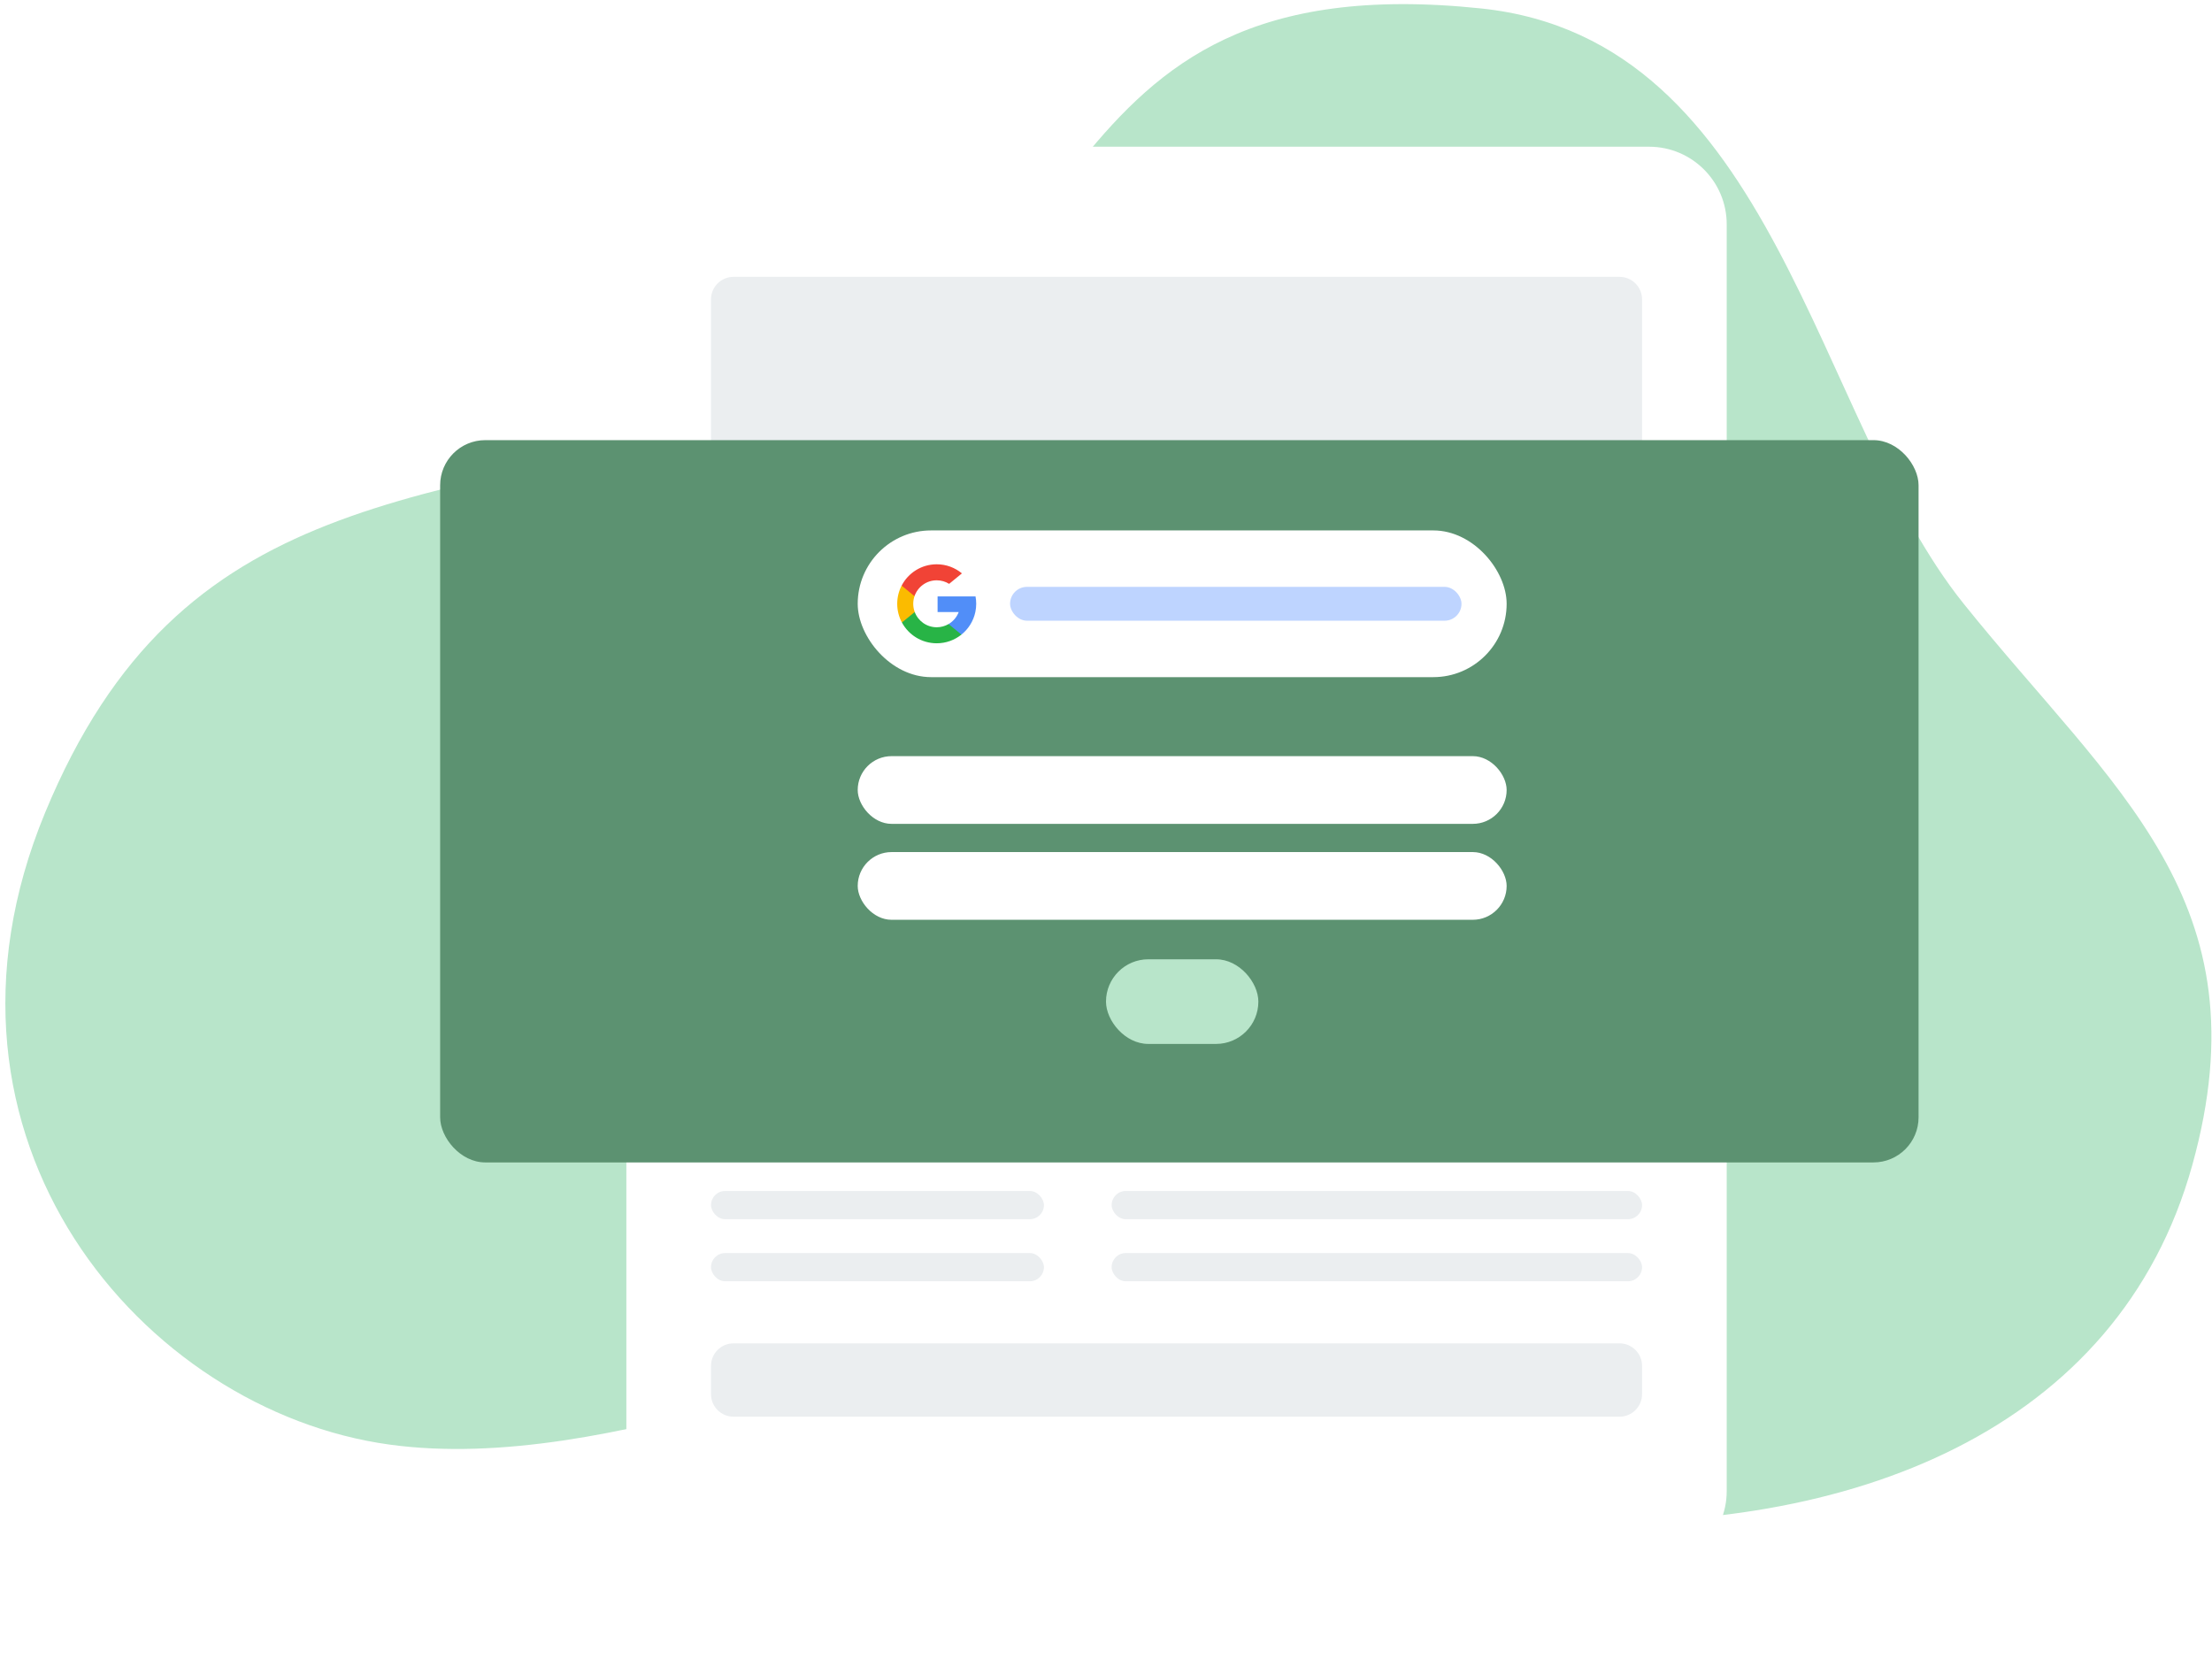 <svg width="392" height="294" viewBox="0 0 392 294" fill="none" xmlns="http://www.w3.org/2000/svg">
<path d="M180.13 237.825C203.617 239.14 222 267 275 269.5C328 272 375.422 253.5 388.5 206.5C401.578 159.5 374.5 140 348 107C321.5 74 314.818 6.99 262.5 1.5C181.5 -7 197 57.5 136 73.5C75 89.5 32 86 8 144C-16 202 25.489 250.016 69 256C108.651 261.453 156.775 236.518 180.13 237.825Z" fill="#B8E5CA"/>
<g filter="url(#filter0_d_27_947)">
<path d="M111 35.764C111 28.162 117.162 22 124.764 22H292.236C299.838 22 306 28.162 306 35.764V260.236C306 267.838 299.838 274 292.236 274H124.764C117.162 274 111 267.838 111 260.236V35.764Z" fill="white"/>
</g>
<path d="M126 53.061C126 50.852 127.791 49.061 130 49.061H287C289.209 49.061 291 50.852 291 53.061V91.061C291 93.27 289.209 95.061 287 95.061H130C127.791 95.061 126 93.27 126 91.061V53.061Z" fill="#EBEEF0"/>
<path d="M126 242.061C126 239.852 127.791 238.061 130 238.061H287C289.209 238.061 291 239.852 291 242.061V247.061C291 249.27 289.209 251.061 287 251.061H130C127.791 251.061 126 249.27 126 247.061V242.061Z" fill="#EBEEF0"/>
<rect x="197" y="189.061" width="54" height="14" rx="7" fill="#EBEEF0"/>
<rect x="197" y="211.061" width="94" height="5" rx="2.5" fill="#EBEEF0"/>
<rect x="126" y="211.061" width="59" height="5" rx="2.5" fill="#EBEEF0"/>
<rect x="126" y="200.061" width="59" height="5" rx="2.5" fill="#EBEEF0"/>
<rect x="126" y="222.061" width="59" height="5" rx="2.5" fill="#EBEEF0"/>
<rect x="126" y="189.061" width="59" height="5" rx="2.5" fill="#EBEEF0"/>
<rect x="197" y="222.061" width="94" height="5" rx="2.5" fill="#EBEEF0"/>
<g filter="url(#filter1_d_27_947)">
<rect x="78" y="74" width="262" height="128" rx="8" fill="#5C9271"/>
</g>
<rect x="152" y="94" width="115" height="26" rx="13" fill="white"/>
<rect x="179" y="104" width="80" height="6" rx="3" fill="#BED4FF"/>
<g clip-path="url(#clip0_27_947)">
<path d="M162.103 108.46L161.615 110.28L159.834 110.317C159.302 109.33 159 108.2 159 107C159 105.839 159.282 104.745 159.783 103.781H159.783L161.369 104.071L162.063 105.648C161.918 106.072 161.839 106.527 161.839 107C161.839 107.514 161.932 108.006 162.103 108.46Z" fill="#FBBB00"/>
<path d="M172.878 105.692C172.958 106.116 173 106.553 173 107C173 107.501 172.947 107.99 172.847 108.462C172.506 110.066 171.616 111.467 170.382 112.459L170.382 112.458L168.385 112.357L168.102 110.592C168.92 110.112 169.56 109.361 169.897 108.462H166.154V105.692H169.952H172.878Z" fill="#518EF8"/>
<path d="M170.382 112.459L170.382 112.459C169.183 113.423 167.659 114 166 114C163.334 114 161.017 112.51 159.834 110.317L162.103 108.46C162.694 110.038 164.216 111.161 166 111.161C166.767 111.161 167.485 110.954 168.102 110.592L170.382 112.459Z" fill="#28B446"/>
<path d="M170.468 101.612L168.201 103.468C167.562 103.069 166.808 102.839 166 102.839C164.176 102.839 162.625 104.013 162.064 105.648L159.783 103.781H159.783C160.948 101.535 163.295 100 166 100C167.699 100 169.256 100.605 170.468 101.612Z" fill="#F14336"/>
</g>
<rect x="152" y="134" width="115" height="12" rx="6" fill="white"/>
<rect x="152" y="151" width="115" height="12" rx="6" fill="white"/>
<rect x="196" y="170" width="27" height="15" rx="7.5" fill="#B8E5CA"/>
<defs>
<filter id="filter0_d_27_947" x="95" y="10" width="227" height="284" filterUnits="userSpaceOnUse" color-interpolation-filters="sRGB">
<feFlood flood-opacity="0" result="BackgroundImageFix"/>
<feColorMatrix in="SourceAlpha" type="matrix" values="0 0 0 0 0 0 0 0 0 0 0 0 0 0 0 0 0 0 127 0" result="hardAlpha"/>
<feOffset dy="4"/>
<feGaussianBlur stdDeviation="8"/>
<feComposite in2="hardAlpha" operator="out"/>
<feColorMatrix type="matrix" values="0 0 0 0 0 0 0 0 0 0 0 0 0 0 0 0 0 0 0.15 0"/>
<feBlend mode="normal" in2="BackgroundImageFix" result="effect1_dropShadow_27_947"/>
<feBlend mode="normal" in="SourceGraphic" in2="effect1_dropShadow_27_947" result="shape"/>
</filter>
<filter id="filter1_d_27_947" x="62" y="62" width="294" height="160" filterUnits="userSpaceOnUse" color-interpolation-filters="sRGB">
<feFlood flood-opacity="0" result="BackgroundImageFix"/>
<feColorMatrix in="SourceAlpha" type="matrix" values="0 0 0 0 0 0 0 0 0 0 0 0 0 0 0 0 0 0 127 0" result="hardAlpha"/>
<feOffset dy="4"/>
<feGaussianBlur stdDeviation="8"/>
<feComposite in2="hardAlpha" operator="out"/>
<feColorMatrix type="matrix" values="0 0 0 0 0 0 0 0 0 0 0 0 0 0 0 0 0 0 0.15 0"/>
<feBlend mode="normal" in2="BackgroundImageFix" result="effect1_dropShadow_27_947"/>
<feBlend mode="normal" in="SourceGraphic" in2="effect1_dropShadow_27_947" result="shape"/>
</filter>
<clipPath id="clip0_27_947">
<rect width="14" height="14" fill="white" transform="translate(159 100)"/>
</clipPath>
</defs>
</svg>
